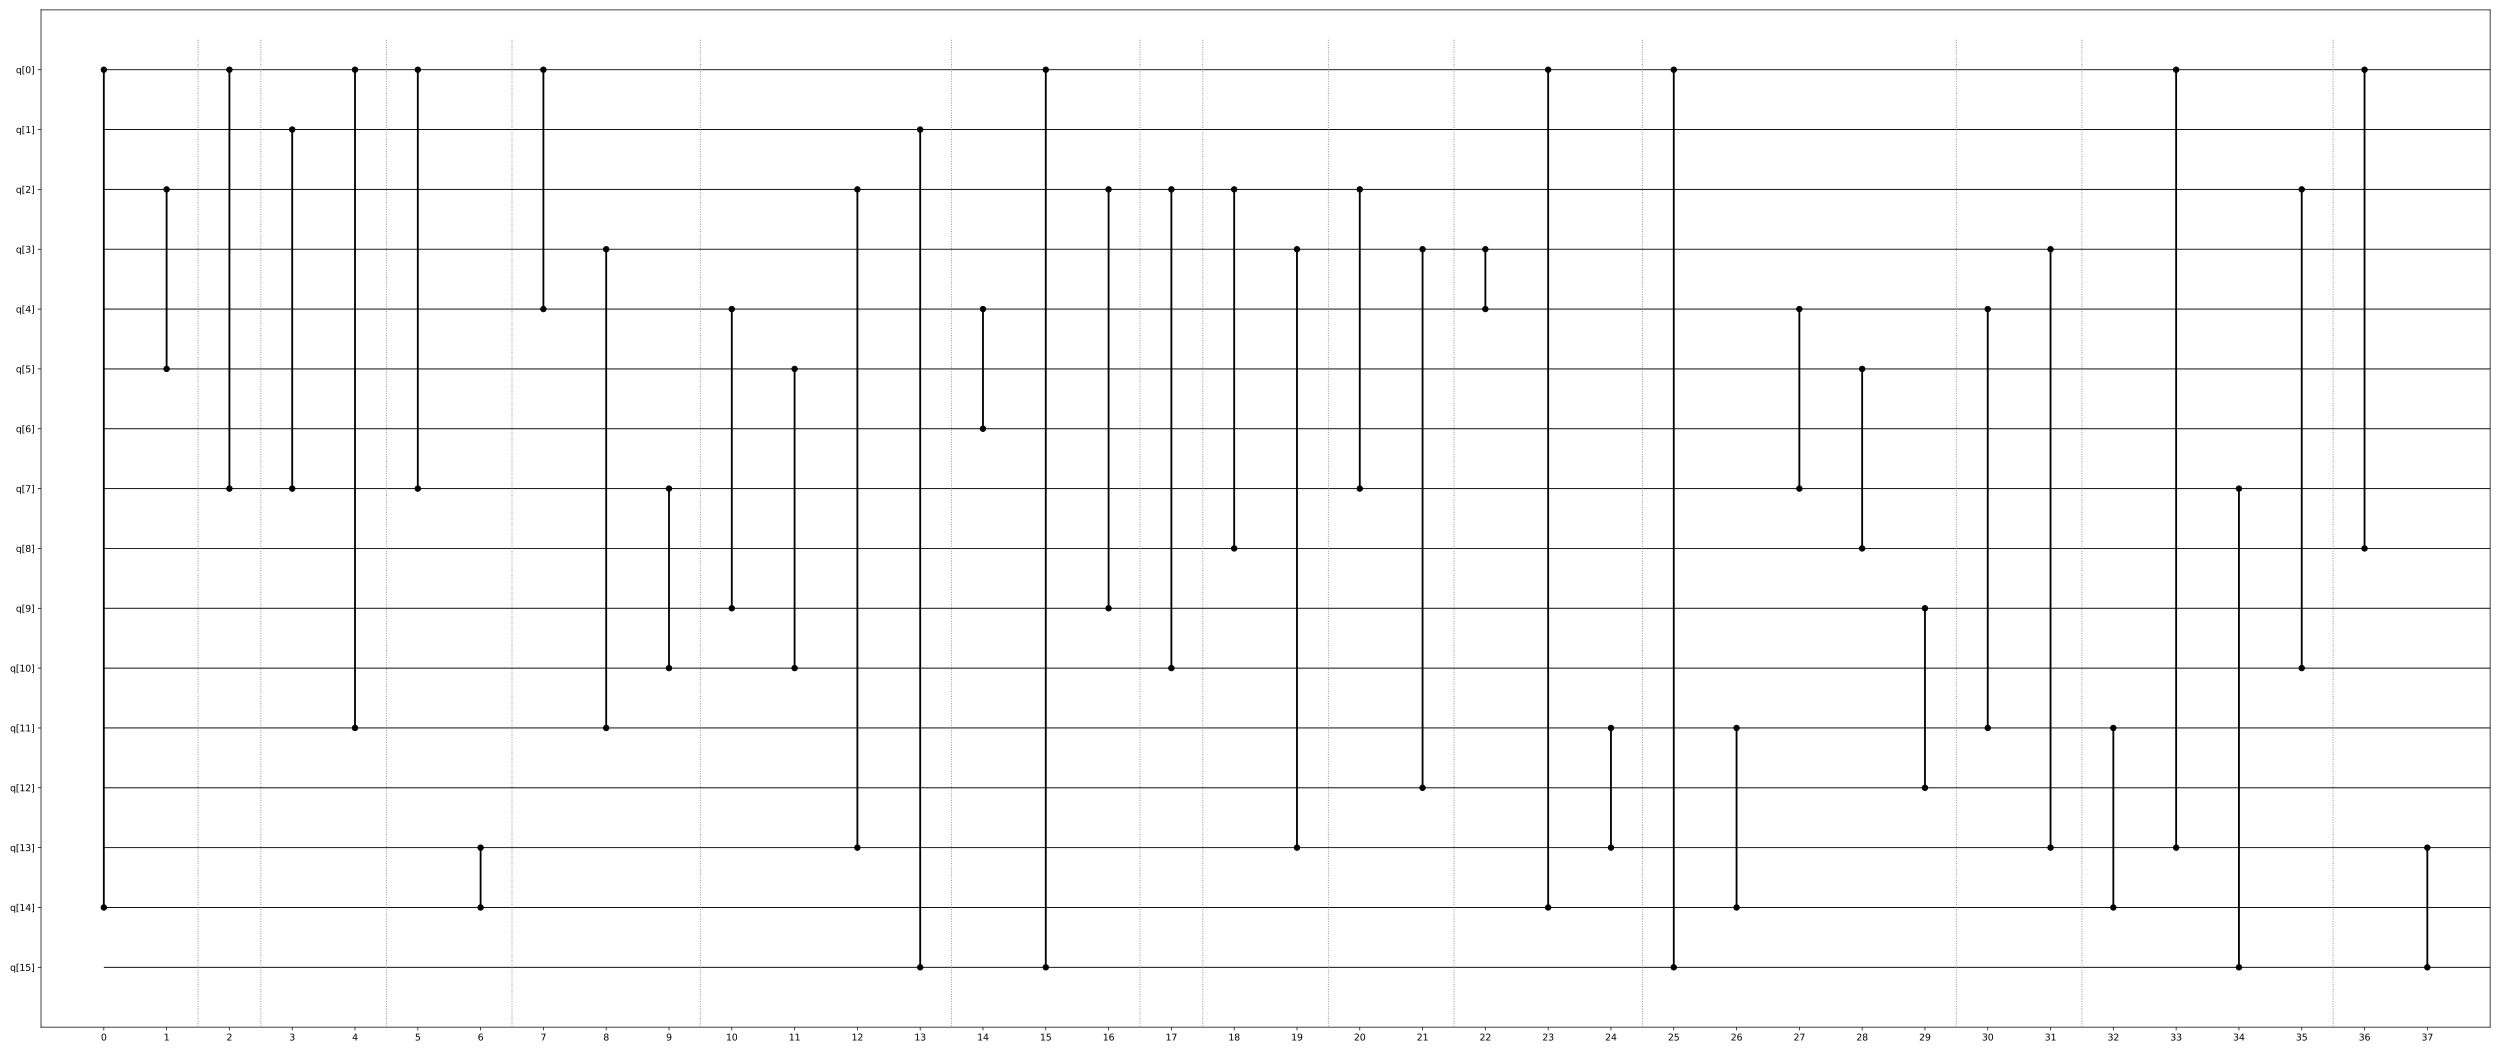 <?xml version="1.0" encoding="utf-8" standalone="no"?>
<!DOCTYPE svg PUBLIC "-//W3C//DTD SVG 1.1//EN"
  "http://www.w3.org/Graphics/SVG/1.1/DTD/svg11.dtd">
<svg xmlns:xlink="http://www.w3.org/1999/xlink" width="2736pt" height="1152pt" viewBox="0 0 2736 1152" xmlns="http://www.w3.org/2000/svg" version="1.1">
 <defs>
  <style type="text/css">*{stroke-linejoin: round; stroke-linecap: butt}</style>
 </defs>
 <g id="figure_1">
  <g id="patch_1">
   <path d="M 0 1152 
L 2736 1152 
L 2736 0 
L 0 0 
z
" style="fill: #ffffff"/>
  </g>
  <g id="axes_1">
   <g id="patch_2">
    <path d="M 44.89 1124.12 
L 2725.2 1124.12 
L 2725.2 10.8 
L 44.89 10.8 
z
" style="fill: #ffffff"/>
   </g>
   <g id="matplotlib.axis_1">
    <g id="xtick_1">
     <g id="line2d_1">
      <defs>
       <path id="m3b6c8a1d41" d="M 0 0 
L 0 3.5 
" style="stroke: #000000; stroke-width: 0.8"/>
      </defs>
      <g>
       <use xlink:href="#m3b6c8a1d41" x="113.616" y="1124.12" style="stroke: #000000; stroke-width: 0.8"/>
      </g>
     </g>
     <g id="text_1">
      <!-- 0 -->
      <g transform="translate(110.435 1138.718) scale(0.1 -0.1)">
       <defs>
        <path id="DejaVuSans-30" d="M 2034 4250 
Q 1547 4250 1301 3770 
Q 1056 3291 1056 2328 
Q 1056 1369 1301 889 
Q 1547 409 2034 409 
Q 2525 409 2770 889 
Q 3016 1369 3016 2328 
Q 3016 3291 2770 3770 
Q 2525 4250 2034 4250 
z
M 2034 4750 
Q 2819 4750 3233 4129 
Q 3647 3509 3647 2328 
Q 3647 1150 3233 529 
Q 2819 -91 2034 -91 
Q 1250 -91 836 529 
Q 422 1150 422 2328 
Q 422 3509 836 4129 
Q 1250 4750 2034 4750 
z
" transform="scale(0.016)"/>
       </defs>
       <use xlink:href="#DejaVuSans-30"/>
      </g>
     </g>
    </g>
    <g id="xtick_2">
     <g id="line2d_2">
      <g>
       <use xlink:href="#m3b6c8a1d41" x="182.342" y="1124.12" style="stroke: #000000; stroke-width: 0.8"/>
      </g>
     </g>
     <g id="text_2">
      <!-- 1 -->
      <g transform="translate(179.161 1138.718) scale(0.1 -0.1)">
       <defs>
        <path id="DejaVuSans-31" d="M 794 531 
L 1825 531 
L 1825 4091 
L 703 3866 
L 703 4441 
L 1819 4666 
L 2450 4666 
L 2450 531 
L 3481 531 
L 3481 0 
L 794 0 
L 794 531 
z
" transform="scale(0.016)"/>
       </defs>
       <use xlink:href="#DejaVuSans-31"/>
      </g>
     </g>
    </g>
    <g id="xtick_3">
     <g id="line2d_3">
      <g>
       <use xlink:href="#m3b6c8a1d41" x="251.068" y="1124.12" style="stroke: #000000; stroke-width: 0.8"/>
      </g>
     </g>
     <g id="text_3">
      <!-- 2 -->
      <g transform="translate(247.886 1138.718) scale(0.1 -0.1)">
       <defs>
        <path id="DejaVuSans-32" d="M 1228 531 
L 3431 531 
L 3431 0 
L 469 0 
L 469 531 
Q 828 903 1448 1529 
Q 2069 2156 2228 2338 
Q 2531 2678 2651 2914 
Q 2772 3150 2772 3378 
Q 2772 3750 2511 3984 
Q 2250 4219 1831 4219 
Q 1534 4219 1204 4116 
Q 875 4013 500 3803 
L 500 4441 
Q 881 4594 1212 4672 
Q 1544 4750 1819 4750 
Q 2544 4750 2975 4387 
Q 3406 4025 3406 3419 
Q 3406 3131 3298 2873 
Q 3191 2616 2906 2266 
Q 2828 2175 2409 1742 
Q 1991 1309 1228 531 
z
" transform="scale(0.016)"/>
       </defs>
       <use xlink:href="#DejaVuSans-32"/>
      </g>
     </g>
    </g>
    <g id="xtick_4">
     <g id="line2d_4">
      <g>
       <use xlink:href="#m3b6c8a1d41" x="319.794" y="1124.12" style="stroke: #000000; stroke-width: 0.8"/>
      </g>
     </g>
     <g id="text_4">
      <!-- 3 -->
      <g transform="translate(316.612 1138.718) scale(0.1 -0.1)">
       <defs>
        <path id="DejaVuSans-33" d="M 2597 2516 
Q 3050 2419 3304 2112 
Q 3559 1806 3559 1356 
Q 3559 666 3084 287 
Q 2609 -91 1734 -91 
Q 1441 -91 1130 -33 
Q 819 25 488 141 
L 488 750 
Q 750 597 1062 519 
Q 1375 441 1716 441 
Q 2309 441 2620 675 
Q 2931 909 2931 1356 
Q 2931 1769 2642 2001 
Q 2353 2234 1838 2234 
L 1294 2234 
L 1294 2753 
L 1863 2753 
Q 2328 2753 2575 2939 
Q 2822 3125 2822 3475 
Q 2822 3834 2567 4026 
Q 2313 4219 1838 4219 
Q 1578 4219 1281 4162 
Q 984 4106 628 3988 
L 628 4550 
Q 988 4650 1302 4700 
Q 1616 4750 1894 4750 
Q 2613 4750 3031 4423 
Q 3450 4097 3450 3541 
Q 3450 3153 3228 2886 
Q 3006 2619 2597 2516 
z
" transform="scale(0.016)"/>
       </defs>
       <use xlink:href="#DejaVuSans-33"/>
      </g>
     </g>
    </g>
    <g id="xtick_5">
     <g id="line2d_5">
      <g>
       <use xlink:href="#m3b6c8a1d41" x="388.519" y="1124.12" style="stroke: #000000; stroke-width: 0.8"/>
      </g>
     </g>
     <g id="text_5">
      <!-- 4 -->
      <g transform="translate(385.338 1138.718) scale(0.1 -0.1)">
       <defs>
        <path id="DejaVuSans-34" d="M 2419 4116 
L 825 1625 
L 2419 1625 
L 2419 4116 
z
M 2253 4666 
L 3047 4666 
L 3047 1625 
L 3713 1625 
L 3713 1100 
L 3047 1100 
L 3047 0 
L 2419 0 
L 2419 1100 
L 313 1100 
L 313 1709 
L 2253 4666 
z
" transform="scale(0.016)"/>
       </defs>
       <use xlink:href="#DejaVuSans-34"/>
      </g>
     </g>
    </g>
    <g id="xtick_6">
     <g id="line2d_6">
      <g>
       <use xlink:href="#m3b6c8a1d41" x="457.245" y="1124.12" style="stroke: #000000; stroke-width: 0.8"/>
      </g>
     </g>
     <g id="text_6">
      <!-- 5 -->
      <g transform="translate(454.064 1138.718) scale(0.1 -0.1)">
       <defs>
        <path id="DejaVuSans-35" d="M 691 4666 
L 3169 4666 
L 3169 4134 
L 1269 4134 
L 1269 2991 
Q 1406 3038 1543 3061 
Q 1681 3084 1819 3084 
Q 2600 3084 3056 2656 
Q 3513 2228 3513 1497 
Q 3513 744 3044 326 
Q 2575 -91 1722 -91 
Q 1428 -91 1123 -41 
Q 819 9 494 109 
L 494 744 
Q 775 591 1075 516 
Q 1375 441 1709 441 
Q 2250 441 2565 725 
Q 2881 1009 2881 1497 
Q 2881 1984 2565 2268 
Q 2250 2553 1709 2553 
Q 1456 2553 1204 2497 
Q 953 2441 691 2322 
L 691 4666 
z
" transform="scale(0.016)"/>
       </defs>
       <use xlink:href="#DejaVuSans-35"/>
      </g>
     </g>
    </g>
    <g id="xtick_7">
     <g id="line2d_7">
      <g>
       <use xlink:href="#m3b6c8a1d41" x="525.971" y="1124.12" style="stroke: #000000; stroke-width: 0.8"/>
      </g>
     </g>
     <g id="text_7">
      <!-- 6 -->
      <g transform="translate(522.79 1138.718) scale(0.1 -0.1)">
       <defs>
        <path id="DejaVuSans-36" d="M 2113 2584 
Q 1688 2584 1439 2293 
Q 1191 2003 1191 1497 
Q 1191 994 1439 701 
Q 1688 409 2113 409 
Q 2538 409 2786 701 
Q 3034 994 3034 1497 
Q 3034 2003 2786 2293 
Q 2538 2584 2113 2584 
z
M 3366 4563 
L 3366 3988 
Q 3128 4100 2886 4159 
Q 2644 4219 2406 4219 
Q 1781 4219 1451 3797 
Q 1122 3375 1075 2522 
Q 1259 2794 1537 2939 
Q 1816 3084 2150 3084 
Q 2853 3084 3261 2657 
Q 3669 2231 3669 1497 
Q 3669 778 3244 343 
Q 2819 -91 2113 -91 
Q 1303 -91 875 529 
Q 447 1150 447 2328 
Q 447 3434 972 4092 
Q 1497 4750 2381 4750 
Q 2619 4750 2861 4703 
Q 3103 4656 3366 4563 
z
" transform="scale(0.016)"/>
       </defs>
       <use xlink:href="#DejaVuSans-36"/>
      </g>
     </g>
    </g>
    <g id="xtick_8">
     <g id="line2d_8">
      <g>
       <use xlink:href="#m3b6c8a1d41" x="594.697" y="1124.12" style="stroke: #000000; stroke-width: 0.8"/>
      </g>
     </g>
     <g id="text_8">
      <!-- 7 -->
      <g transform="translate(591.516 1138.718) scale(0.1 -0.1)">
       <defs>
        <path id="DejaVuSans-37" d="M 525 4666 
L 3525 4666 
L 3525 4397 
L 1831 0 
L 1172 0 
L 2766 4134 
L 525 4134 
L 525 4666 
z
" transform="scale(0.016)"/>
       </defs>
       <use xlink:href="#DejaVuSans-37"/>
      </g>
     </g>
    </g>
    <g id="xtick_9">
     <g id="line2d_9">
      <g>
       <use xlink:href="#m3b6c8a1d41" x="663.423" y="1124.12" style="stroke: #000000; stroke-width: 0.8"/>
      </g>
     </g>
     <g id="text_9">
      <!-- 8 -->
      <g transform="translate(660.242 1138.718) scale(0.1 -0.1)">
       <defs>
        <path id="DejaVuSans-38" d="M 2034 2216 
Q 1584 2216 1326 1975 
Q 1069 1734 1069 1313 
Q 1069 891 1326 650 
Q 1584 409 2034 409 
Q 2484 409 2743 651 
Q 3003 894 3003 1313 
Q 3003 1734 2745 1975 
Q 2488 2216 2034 2216 
z
M 1403 2484 
Q 997 2584 770 2862 
Q 544 3141 544 3541 
Q 544 4100 942 4425 
Q 1341 4750 2034 4750 
Q 2731 4750 3128 4425 
Q 3525 4100 3525 3541 
Q 3525 3141 3298 2862 
Q 3072 2584 2669 2484 
Q 3125 2378 3379 2068 
Q 3634 1759 3634 1313 
Q 3634 634 3220 271 
Q 2806 -91 2034 -91 
Q 1263 -91 848 271 
Q 434 634 434 1313 
Q 434 1759 690 2068 
Q 947 2378 1403 2484 
z
M 1172 3481 
Q 1172 3119 1398 2916 
Q 1625 2713 2034 2713 
Q 2441 2713 2670 2916 
Q 2900 3119 2900 3481 
Q 2900 3844 2670 4047 
Q 2441 4250 2034 4250 
Q 1625 4250 1398 4047 
Q 1172 3844 1172 3481 
z
" transform="scale(0.016)"/>
       </defs>
       <use xlink:href="#DejaVuSans-38"/>
      </g>
     </g>
    </g>
    <g id="xtick_10">
     <g id="line2d_10">
      <g>
       <use xlink:href="#m3b6c8a1d41" x="732.149" y="1124.12" style="stroke: #000000; stroke-width: 0.8"/>
      </g>
     </g>
     <g id="text_10">
      <!-- 9 -->
      <g transform="translate(728.968 1138.718) scale(0.1 -0.1)">
       <defs>
        <path id="DejaVuSans-39" d="M 703 97 
L 703 672 
Q 941 559 1184 500 
Q 1428 441 1663 441 
Q 2288 441 2617 861 
Q 2947 1281 2994 2138 
Q 2813 1869 2534 1725 
Q 2256 1581 1919 1581 
Q 1219 1581 811 2004 
Q 403 2428 403 3163 
Q 403 3881 828 4315 
Q 1253 4750 1959 4750 
Q 2769 4750 3195 4129 
Q 3622 3509 3622 2328 
Q 3622 1225 3098 567 
Q 2575 -91 1691 -91 
Q 1453 -91 1209 -44 
Q 966 3 703 97 
z
M 1959 2075 
Q 2384 2075 2632 2365 
Q 2881 2656 2881 3163 
Q 2881 3666 2632 3958 
Q 2384 4250 1959 4250 
Q 1534 4250 1286 3958 
Q 1038 3666 1038 3163 
Q 1038 2656 1286 2365 
Q 1534 2075 1959 2075 
z
" transform="scale(0.016)"/>
       </defs>
       <use xlink:href="#DejaVuSans-39"/>
      </g>
     </g>
    </g>
    <g id="xtick_11">
     <g id="line2d_11">
      <g>
       <use xlink:href="#m3b6c8a1d41" x="800.875" y="1124.12" style="stroke: #000000; stroke-width: 0.8"/>
      </g>
     </g>
     <g id="text_11">
      <!-- 10 -->
      <g transform="translate(794.512 1138.718) scale(0.1 -0.1)">
       <use xlink:href="#DejaVuSans-31"/>
       <use xlink:href="#DejaVuSans-30" transform="translate(63.623 0)"/>
      </g>
     </g>
    </g>
    <g id="xtick_12">
     <g id="line2d_12">
      <g>
       <use xlink:href="#m3b6c8a1d41" x="869.601" y="1124.12" style="stroke: #000000; stroke-width: 0.8"/>
      </g>
     </g>
     <g id="text_12">
      <!-- 11 -->
      <g transform="translate(863.238 1138.718) scale(0.1 -0.1)">
       <use xlink:href="#DejaVuSans-31"/>
       <use xlink:href="#DejaVuSans-31" transform="translate(63.623 0)"/>
      </g>
     </g>
    </g>
    <g id="xtick_13">
     <g id="line2d_13">
      <g>
       <use xlink:href="#m3b6c8a1d41" x="938.327" y="1124.12" style="stroke: #000000; stroke-width: 0.8"/>
      </g>
     </g>
     <g id="text_13">
      <!-- 12 -->
      <g transform="translate(931.964 1138.718) scale(0.1 -0.1)">
       <use xlink:href="#DejaVuSans-31"/>
       <use xlink:href="#DejaVuSans-32" transform="translate(63.623 0)"/>
      </g>
     </g>
    </g>
    <g id="xtick_14">
     <g id="line2d_14">
      <g>
       <use xlink:href="#m3b6c8a1d41" x="1007.053" y="1124.12" style="stroke: #000000; stroke-width: 0.8"/>
      </g>
     </g>
     <g id="text_14">
      <!-- 13 -->
      <g transform="translate(1000.69 1138.718) scale(0.1 -0.1)">
       <use xlink:href="#DejaVuSans-31"/>
       <use xlink:href="#DejaVuSans-33" transform="translate(63.623 0)"/>
      </g>
     </g>
    </g>
    <g id="xtick_15">
     <g id="line2d_15">
      <g>
       <use xlink:href="#m3b6c8a1d41" x="1075.778" y="1124.12" style="stroke: #000000; stroke-width: 0.8"/>
      </g>
     </g>
     <g id="text_15">
      <!-- 14 -->
      <g transform="translate(1069.416 1138.718) scale(0.1 -0.1)">
       <use xlink:href="#DejaVuSans-31"/>
       <use xlink:href="#DejaVuSans-34" transform="translate(63.623 0)"/>
      </g>
     </g>
    </g>
    <g id="xtick_16">
     <g id="line2d_16">
      <g>
       <use xlink:href="#m3b6c8a1d41" x="1144.504" y="1124.12" style="stroke: #000000; stroke-width: 0.8"/>
      </g>
     </g>
     <g id="text_16">
      <!-- 15 -->
      <g transform="translate(1138.142 1138.718) scale(0.1 -0.1)">
       <use xlink:href="#DejaVuSans-31"/>
       <use xlink:href="#DejaVuSans-35" transform="translate(63.623 0)"/>
      </g>
     </g>
    </g>
    <g id="xtick_17">
     <g id="line2d_17">
      <g>
       <use xlink:href="#m3b6c8a1d41" x="1213.23" y="1124.12" style="stroke: #000000; stroke-width: 0.8"/>
      </g>
     </g>
     <g id="text_17">
      <!-- 16 -->
      <g transform="translate(1206.868 1138.718) scale(0.1 -0.1)">
       <use xlink:href="#DejaVuSans-31"/>
       <use xlink:href="#DejaVuSans-36" transform="translate(63.623 0)"/>
      </g>
     </g>
    </g>
    <g id="xtick_18">
     <g id="line2d_18">
      <g>
       <use xlink:href="#m3b6c8a1d41" x="1281.956" y="1124.12" style="stroke: #000000; stroke-width: 0.8"/>
      </g>
     </g>
     <g id="text_18">
      <!-- 17 -->
      <g transform="translate(1275.594 1138.718) scale(0.1 -0.1)">
       <use xlink:href="#DejaVuSans-31"/>
       <use xlink:href="#DejaVuSans-37" transform="translate(63.623 0)"/>
      </g>
     </g>
    </g>
    <g id="xtick_19">
     <g id="line2d_19">
      <g>
       <use xlink:href="#m3b6c8a1d41" x="1350.682" y="1124.12" style="stroke: #000000; stroke-width: 0.8"/>
      </g>
     </g>
     <g id="text_19">
      <!-- 18 -->
      <g transform="translate(1344.32 1138.718) scale(0.1 -0.1)">
       <use xlink:href="#DejaVuSans-31"/>
       <use xlink:href="#DejaVuSans-38" transform="translate(63.623 0)"/>
      </g>
     </g>
    </g>
    <g id="xtick_20">
     <g id="line2d_20">
      <g>
       <use xlink:href="#m3b6c8a1d41" x="1419.408" y="1124.12" style="stroke: #000000; stroke-width: 0.8"/>
      </g>
     </g>
     <g id="text_20">
      <!-- 19 -->
      <g transform="translate(1413.045 1138.718) scale(0.1 -0.1)">
       <use xlink:href="#DejaVuSans-31"/>
       <use xlink:href="#DejaVuSans-39" transform="translate(63.623 0)"/>
      </g>
     </g>
    </g>
    <g id="xtick_21">
     <g id="line2d_21">
      <g>
       <use xlink:href="#m3b6c8a1d41" x="1488.134" y="1124.12" style="stroke: #000000; stroke-width: 0.8"/>
      </g>
     </g>
     <g id="text_21">
      <!-- 20 -->
      <g transform="translate(1481.771 1138.718) scale(0.1 -0.1)">
       <use xlink:href="#DejaVuSans-32"/>
       <use xlink:href="#DejaVuSans-30" transform="translate(63.623 0)"/>
      </g>
     </g>
    </g>
    <g id="xtick_22">
     <g id="line2d_22">
      <g>
       <use xlink:href="#m3b6c8a1d41" x="1556.86" y="1124.12" style="stroke: #000000; stroke-width: 0.8"/>
      </g>
     </g>
     <g id="text_22">
      <!-- 21 -->
      <g transform="translate(1550.497 1138.718) scale(0.1 -0.1)">
       <use xlink:href="#DejaVuSans-32"/>
       <use xlink:href="#DejaVuSans-31" transform="translate(63.623 0)"/>
      </g>
     </g>
    </g>
    <g id="xtick_23">
     <g id="line2d_23">
      <g>
       <use xlink:href="#m3b6c8a1d41" x="1625.586" y="1124.12" style="stroke: #000000; stroke-width: 0.8"/>
      </g>
     </g>
     <g id="text_23">
      <!-- 22 -->
      <g transform="translate(1619.223 1138.718) scale(0.1 -0.1)">
       <use xlink:href="#DejaVuSans-32"/>
       <use xlink:href="#DejaVuSans-32" transform="translate(63.623 0)"/>
      </g>
     </g>
    </g>
    <g id="xtick_24">
     <g id="line2d_24">
      <g>
       <use xlink:href="#m3b6c8a1d41" x="1694.312" y="1124.12" style="stroke: #000000; stroke-width: 0.8"/>
      </g>
     </g>
     <g id="text_24">
      <!-- 23 -->
      <g transform="translate(1687.949 1138.718) scale(0.1 -0.1)">
       <use xlink:href="#DejaVuSans-32"/>
       <use xlink:href="#DejaVuSans-33" transform="translate(63.623 0)"/>
      </g>
     </g>
    </g>
    <g id="xtick_25">
     <g id="line2d_25">
      <g>
       <use xlink:href="#m3b6c8a1d41" x="1763.037" y="1124.12" style="stroke: #000000; stroke-width: 0.8"/>
      </g>
     </g>
     <g id="text_25">
      <!-- 24 -->
      <g transform="translate(1756.675 1138.718) scale(0.1 -0.1)">
       <use xlink:href="#DejaVuSans-32"/>
       <use xlink:href="#DejaVuSans-34" transform="translate(63.623 0)"/>
      </g>
     </g>
    </g>
    <g id="xtick_26">
     <g id="line2d_26">
      <g>
       <use xlink:href="#m3b6c8a1d41" x="1831.763" y="1124.12" style="stroke: #000000; stroke-width: 0.8"/>
      </g>
     </g>
     <g id="text_26">
      <!-- 25 -->
      <g transform="translate(1825.401 1138.718) scale(0.1 -0.1)">
       <use xlink:href="#DejaVuSans-32"/>
       <use xlink:href="#DejaVuSans-35" transform="translate(63.623 0)"/>
      </g>
     </g>
    </g>
    <g id="xtick_27">
     <g id="line2d_27">
      <g>
       <use xlink:href="#m3b6c8a1d41" x="1900.489" y="1124.12" style="stroke: #000000; stroke-width: 0.8"/>
      </g>
     </g>
     <g id="text_27">
      <!-- 26 -->
      <g transform="translate(1894.127 1138.718) scale(0.1 -0.1)">
       <use xlink:href="#DejaVuSans-32"/>
       <use xlink:href="#DejaVuSans-36" transform="translate(63.623 0)"/>
      </g>
     </g>
    </g>
    <g id="xtick_28">
     <g id="line2d_28">
      <g>
       <use xlink:href="#m3b6c8a1d41" x="1969.215" y="1124.12" style="stroke: #000000; stroke-width: 0.8"/>
      </g>
     </g>
     <g id="text_28">
      <!-- 27 -->
      <g transform="translate(1962.853 1138.718) scale(0.1 -0.1)">
       <use xlink:href="#DejaVuSans-32"/>
       <use xlink:href="#DejaVuSans-37" transform="translate(63.623 0)"/>
      </g>
     </g>
    </g>
    <g id="xtick_29">
     <g id="line2d_29">
      <g>
       <use xlink:href="#m3b6c8a1d41" x="2037.941" y="1124.12" style="stroke: #000000; stroke-width: 0.8"/>
      </g>
     </g>
     <g id="text_29">
      <!-- 28 -->
      <g transform="translate(2031.579 1138.718) scale(0.1 -0.1)">
       <use xlink:href="#DejaVuSans-32"/>
       <use xlink:href="#DejaVuSans-38" transform="translate(63.623 0)"/>
      </g>
     </g>
    </g>
    <g id="xtick_30">
     <g id="line2d_30">
      <g>
       <use xlink:href="#m3b6c8a1d41" x="2106.667" y="1124.12" style="stroke: #000000; stroke-width: 0.8"/>
      </g>
     </g>
     <g id="text_30">
      <!-- 29 -->
      <g transform="translate(2100.304 1138.718) scale(0.1 -0.1)">
       <use xlink:href="#DejaVuSans-32"/>
       <use xlink:href="#DejaVuSans-39" transform="translate(63.623 0)"/>
      </g>
     </g>
    </g>
    <g id="xtick_31">
     <g id="line2d_31">
      <g>
       <use xlink:href="#m3b6c8a1d41" x="2175.393" y="1124.12" style="stroke: #000000; stroke-width: 0.8"/>
      </g>
     </g>
     <g id="text_31">
      <!-- 30 -->
      <g transform="translate(2169.03 1138.718) scale(0.1 -0.1)">
       <use xlink:href="#DejaVuSans-33"/>
       <use xlink:href="#DejaVuSans-30" transform="translate(63.623 0)"/>
      </g>
     </g>
    </g>
    <g id="xtick_32">
     <g id="line2d_32">
      <g>
       <use xlink:href="#m3b6c8a1d41" x="2244.119" y="1124.12" style="stroke: #000000; stroke-width: 0.8"/>
      </g>
     </g>
     <g id="text_32">
      <!-- 31 -->
      <g transform="translate(2237.756 1138.718) scale(0.1 -0.1)">
       <use xlink:href="#DejaVuSans-33"/>
       <use xlink:href="#DejaVuSans-31" transform="translate(63.623 0)"/>
      </g>
     </g>
    </g>
    <g id="xtick_33">
     <g id="line2d_33">
      <g>
       <use xlink:href="#m3b6c8a1d41" x="2312.845" y="1124.12" style="stroke: #000000; stroke-width: 0.8"/>
      </g>
     </g>
     <g id="text_33">
      <!-- 32 -->
      <g transform="translate(2306.482 1138.718) scale(0.1 -0.1)">
       <use xlink:href="#DejaVuSans-33"/>
       <use xlink:href="#DejaVuSans-32" transform="translate(63.623 0)"/>
      </g>
     </g>
    </g>
    <g id="xtick_34">
     <g id="line2d_34">
      <g>
       <use xlink:href="#m3b6c8a1d41" x="2381.571" y="1124.12" style="stroke: #000000; stroke-width: 0.8"/>
      </g>
     </g>
     <g id="text_34">
      <!-- 33 -->
      <g transform="translate(2375.208 1138.718) scale(0.1 -0.1)">
       <use xlink:href="#DejaVuSans-33"/>
       <use xlink:href="#DejaVuSans-33" transform="translate(63.623 0)"/>
      </g>
     </g>
    </g>
    <g id="xtick_35">
     <g id="line2d_35">
      <g>
       <use xlink:href="#m3b6c8a1d41" x="2450.296" y="1124.12" style="stroke: #000000; stroke-width: 0.8"/>
      </g>
     </g>
     <g id="text_35">
      <!-- 34 -->
      <g transform="translate(2443.934 1138.718) scale(0.1 -0.1)">
       <use xlink:href="#DejaVuSans-33"/>
       <use xlink:href="#DejaVuSans-34" transform="translate(63.623 0)"/>
      </g>
     </g>
    </g>
    <g id="xtick_36">
     <g id="line2d_36">
      <g>
       <use xlink:href="#m3b6c8a1d41" x="2519.022" y="1124.12" style="stroke: #000000; stroke-width: 0.8"/>
      </g>
     </g>
     <g id="text_36">
      <!-- 35 -->
      <g transform="translate(2512.66 1138.718) scale(0.1 -0.1)">
       <use xlink:href="#DejaVuSans-33"/>
       <use xlink:href="#DejaVuSans-35" transform="translate(63.623 0)"/>
      </g>
     </g>
    </g>
    <g id="xtick_37">
     <g id="line2d_37">
      <g>
       <use xlink:href="#m3b6c8a1d41" x="2587.748" y="1124.12" style="stroke: #000000; stroke-width: 0.8"/>
      </g>
     </g>
     <g id="text_37">
      <!-- 36 -->
      <g transform="translate(2581.386 1138.718) scale(0.1 -0.1)">
       <use xlink:href="#DejaVuSans-33"/>
       <use xlink:href="#DejaVuSans-36" transform="translate(63.623 0)"/>
      </g>
     </g>
    </g>
    <g id="xtick_38">
     <g id="line2d_38">
      <g>
       <use xlink:href="#m3b6c8a1d41" x="2656.474" y="1124.12" style="stroke: #000000; stroke-width: 0.8"/>
      </g>
     </g>
     <g id="text_38">
      <!-- 37 -->
      <g transform="translate(2650.112 1138.718) scale(0.1 -0.1)">
       <use xlink:href="#DejaVuSans-33"/>
       <use xlink:href="#DejaVuSans-37" transform="translate(63.623 0)"/>
      </g>
     </g>
    </g>
   </g>
   <g id="matplotlib.axis_2">
    <g id="ytick_1">
     <g id="line2d_39">
      <defs>
       <path id="m65a5a22ceb" d="M 0 0 
L -3.5 0 
" style="stroke: #000000; stroke-width: 0.8"/>
      </defs>
      <g>
       <use xlink:href="#m65a5a22ceb" x="44.89" y="76.289" style="stroke: #000000; stroke-width: 0.8"/>
      </g>
     </g>
     <g id="text_39">
      <!-- q[0] -->
      <g transform="translate(17.376 80.089) scale(0.1 -0.1)">
       <defs>
        <path id="DejaVuSans-71" d="M 947 1747 
Q 947 1113 1208 752 
Q 1469 391 1925 391 
Q 2381 391 2643 752 
Q 2906 1113 2906 1747 
Q 2906 2381 2643 2742 
Q 2381 3103 1925 3103 
Q 1469 3103 1208 2742 
Q 947 2381 947 1747 
z
M 2906 525 
Q 2725 213 2448 61 
Q 2172 -91 1784 -91 
Q 1150 -91 751 415 
Q 353 922 353 1747 
Q 353 2572 751 3078 
Q 1150 3584 1784 3584 
Q 2172 3584 2448 3432 
Q 2725 3281 2906 2969 
L 2906 3500 
L 3481 3500 
L 3481 -1331 
L 2906 -1331 
L 2906 525 
z
" transform="scale(0.016)"/>
        <path id="DejaVuSans-5b" d="M 550 4863 
L 1875 4863 
L 1875 4416 
L 1125 4416 
L 1125 -397 
L 1875 -397 
L 1875 -844 
L 550 -844 
L 550 4863 
z
" transform="scale(0.016)"/>
        <path id="DejaVuSans-5d" d="M 1947 4863 
L 1947 -844 
L 622 -844 
L 622 -397 
L 1369 -397 
L 1369 4416 
L 622 4416 
L 622 4863 
L 1947 4863 
z
" transform="scale(0.016)"/>
       </defs>
       <use xlink:href="#DejaVuSans-71"/>
       <use xlink:href="#DejaVuSans-5b" transform="translate(63.477 0)"/>
       <use xlink:href="#DejaVuSans-30" transform="translate(102.49 0)"/>
       <use xlink:href="#DejaVuSans-5d" transform="translate(166.113 0)"/>
      </g>
     </g>
    </g>
    <g id="ytick_2">
     <g id="line2d_40">
      <g>
       <use xlink:href="#m65a5a22ceb" x="44.89" y="141.779" style="stroke: #000000; stroke-width: 0.8"/>
      </g>
     </g>
     <g id="text_40">
      <!-- q[1] -->
      <g transform="translate(17.376 145.578) scale(0.1 -0.1)">
       <use xlink:href="#DejaVuSans-71"/>
       <use xlink:href="#DejaVuSans-5b" transform="translate(63.477 0)"/>
       <use xlink:href="#DejaVuSans-31" transform="translate(102.49 0)"/>
       <use xlink:href="#DejaVuSans-5d" transform="translate(166.113 0)"/>
      </g>
     </g>
    </g>
    <g id="ytick_3">
     <g id="line2d_41">
      <g>
       <use xlink:href="#m65a5a22ceb" x="44.89" y="207.268" style="stroke: #000000; stroke-width: 0.8"/>
      </g>
     </g>
     <g id="text_41">
      <!-- q[2] -->
      <g transform="translate(17.376 211.067) scale(0.1 -0.1)">
       <use xlink:href="#DejaVuSans-71"/>
       <use xlink:href="#DejaVuSans-5b" transform="translate(63.477 0)"/>
       <use xlink:href="#DejaVuSans-32" transform="translate(102.49 0)"/>
       <use xlink:href="#DejaVuSans-5d" transform="translate(166.113 0)"/>
      </g>
     </g>
    </g>
    <g id="ytick_4">
     <g id="line2d_42">
      <g>
       <use xlink:href="#m65a5a22ceb" x="44.89" y="272.758" style="stroke: #000000; stroke-width: 0.8"/>
      </g>
     </g>
     <g id="text_42">
      <!-- q[3] -->
      <g transform="translate(17.376 276.557) scale(0.1 -0.1)">
       <use xlink:href="#DejaVuSans-71"/>
       <use xlink:href="#DejaVuSans-5b" transform="translate(63.477 0)"/>
       <use xlink:href="#DejaVuSans-33" transform="translate(102.49 0)"/>
       <use xlink:href="#DejaVuSans-5d" transform="translate(166.113 0)"/>
      </g>
     </g>
    </g>
    <g id="ytick_5">
     <g id="line2d_43">
      <g>
       <use xlink:href="#m65a5a22ceb" x="44.89" y="338.247" style="stroke: #000000; stroke-width: 0.8"/>
      </g>
     </g>
     <g id="text_43">
      <!-- q[4] -->
      <g transform="translate(17.376 342.046) scale(0.1 -0.1)">
       <use xlink:href="#DejaVuSans-71"/>
       <use xlink:href="#DejaVuSans-5b" transform="translate(63.477 0)"/>
       <use xlink:href="#DejaVuSans-34" transform="translate(102.49 0)"/>
       <use xlink:href="#DejaVuSans-5d" transform="translate(166.113 0)"/>
      </g>
     </g>
    </g>
    <g id="ytick_6">
     <g id="line2d_44">
      <g>
       <use xlink:href="#m65a5a22ceb" x="44.89" y="403.736" style="stroke: #000000; stroke-width: 0.8"/>
      </g>
     </g>
     <g id="text_44">
      <!-- q[5] -->
      <g transform="translate(17.376 407.536) scale(0.1 -0.1)">
       <use xlink:href="#DejaVuSans-71"/>
       <use xlink:href="#DejaVuSans-5b" transform="translate(63.477 0)"/>
       <use xlink:href="#DejaVuSans-35" transform="translate(102.49 0)"/>
       <use xlink:href="#DejaVuSans-5d" transform="translate(166.113 0)"/>
      </g>
     </g>
    </g>
    <g id="ytick_7">
     <g id="line2d_45">
      <g>
       <use xlink:href="#m65a5a22ceb" x="44.89" y="469.226" style="stroke: #000000; stroke-width: 0.8"/>
      </g>
     </g>
     <g id="text_45">
      <!-- q[6] -->
      <g transform="translate(17.376 473.025) scale(0.1 -0.1)">
       <use xlink:href="#DejaVuSans-71"/>
       <use xlink:href="#DejaVuSans-5b" transform="translate(63.477 0)"/>
       <use xlink:href="#DejaVuSans-36" transform="translate(102.49 0)"/>
       <use xlink:href="#DejaVuSans-5d" transform="translate(166.113 0)"/>
      </g>
     </g>
    </g>
    <g id="ytick_8">
     <g id="line2d_46">
      <g>
       <use xlink:href="#m65a5a22ceb" x="44.89" y="534.715" style="stroke: #000000; stroke-width: 0.8"/>
      </g>
     </g>
     <g id="text_46">
      <!-- q[7] -->
      <g transform="translate(17.376 538.515) scale(0.1 -0.1)">
       <use xlink:href="#DejaVuSans-71"/>
       <use xlink:href="#DejaVuSans-5b" transform="translate(63.477 0)"/>
       <use xlink:href="#DejaVuSans-37" transform="translate(102.49 0)"/>
       <use xlink:href="#DejaVuSans-5d" transform="translate(166.113 0)"/>
      </g>
     </g>
    </g>
    <g id="ytick_9">
     <g id="line2d_47">
      <g>
       <use xlink:href="#m65a5a22ceb" x="44.89" y="600.205" style="stroke: #000000; stroke-width: 0.8"/>
      </g>
     </g>
     <g id="text_47">
      <!-- q[8] -->
      <g transform="translate(17.376 604.004) scale(0.1 -0.1)">
       <use xlink:href="#DejaVuSans-71"/>
       <use xlink:href="#DejaVuSans-5b" transform="translate(63.477 0)"/>
       <use xlink:href="#DejaVuSans-38" transform="translate(102.49 0)"/>
       <use xlink:href="#DejaVuSans-5d" transform="translate(166.113 0)"/>
      </g>
     </g>
    </g>
    <g id="ytick_10">
     <g id="line2d_48">
      <g>
       <use xlink:href="#m65a5a22ceb" x="44.89" y="665.694" style="stroke: #000000; stroke-width: 0.8"/>
      </g>
     </g>
     <g id="text_48">
      <!-- q[9] -->
      <g transform="translate(17.376 669.493) scale(0.1 -0.1)">
       <use xlink:href="#DejaVuSans-71"/>
       <use xlink:href="#DejaVuSans-5b" transform="translate(63.477 0)"/>
       <use xlink:href="#DejaVuSans-39" transform="translate(102.49 0)"/>
       <use xlink:href="#DejaVuSans-5d" transform="translate(166.113 0)"/>
      </g>
     </g>
    </g>
    <g id="ytick_11">
     <g id="line2d_49">
      <g>
       <use xlink:href="#m65a5a22ceb" x="44.89" y="731.184" style="stroke: #000000; stroke-width: 0.8"/>
      </g>
     </g>
     <g id="text_49">
      <!-- q[10] -->
      <g transform="translate(11.013 734.983) scale(0.1 -0.1)">
       <use xlink:href="#DejaVuSans-71"/>
       <use xlink:href="#DejaVuSans-5b" transform="translate(63.477 0)"/>
       <use xlink:href="#DejaVuSans-31" transform="translate(102.49 0)"/>
       <use xlink:href="#DejaVuSans-30" transform="translate(166.113 0)"/>
       <use xlink:href="#DejaVuSans-5d" transform="translate(229.736 0)"/>
      </g>
     </g>
    </g>
    <g id="ytick_12">
     <g id="line2d_50">
      <g>
       <use xlink:href="#m65a5a22ceb" x="44.89" y="796.673" style="stroke: #000000; stroke-width: 0.8"/>
      </g>
     </g>
     <g id="text_50">
      <!-- q[11] -->
      <g transform="translate(11.013 800.472) scale(0.1 -0.1)">
       <use xlink:href="#DejaVuSans-71"/>
       <use xlink:href="#DejaVuSans-5b" transform="translate(63.477 0)"/>
       <use xlink:href="#DejaVuSans-31" transform="translate(102.49 0)"/>
       <use xlink:href="#DejaVuSans-31" transform="translate(166.113 0)"/>
       <use xlink:href="#DejaVuSans-5d" transform="translate(229.736 0)"/>
      </g>
     </g>
    </g>
    <g id="ytick_13">
     <g id="line2d_51">
      <g>
       <use xlink:href="#m65a5a22ceb" x="44.89" y="862.162" style="stroke: #000000; stroke-width: 0.8"/>
      </g>
     </g>
     <g id="text_51">
      <!-- q[12] -->
      <g transform="translate(11.013 865.962) scale(0.1 -0.1)">
       <use xlink:href="#DejaVuSans-71"/>
       <use xlink:href="#DejaVuSans-5b" transform="translate(63.477 0)"/>
       <use xlink:href="#DejaVuSans-31" transform="translate(102.49 0)"/>
       <use xlink:href="#DejaVuSans-32" transform="translate(166.113 0)"/>
       <use xlink:href="#DejaVuSans-5d" transform="translate(229.736 0)"/>
      </g>
     </g>
    </g>
    <g id="ytick_14">
     <g id="line2d_52">
      <g>
       <use xlink:href="#m65a5a22ceb" x="44.89" y="927.652" style="stroke: #000000; stroke-width: 0.8"/>
      </g>
     </g>
     <g id="text_52">
      <!-- q[13] -->
      <g transform="translate(11.013 931.451) scale(0.1 -0.1)">
       <use xlink:href="#DejaVuSans-71"/>
       <use xlink:href="#DejaVuSans-5b" transform="translate(63.477 0)"/>
       <use xlink:href="#DejaVuSans-31" transform="translate(102.49 0)"/>
       <use xlink:href="#DejaVuSans-33" transform="translate(166.113 0)"/>
       <use xlink:href="#DejaVuSans-5d" transform="translate(229.736 0)"/>
      </g>
     </g>
    </g>
    <g id="ytick_15">
     <g id="line2d_53">
      <g>
       <use xlink:href="#m65a5a22ceb" x="44.89" y="993.141" style="stroke: #000000; stroke-width: 0.8"/>
      </g>
     </g>
     <g id="text_53">
      <!-- q[14] -->
      <g transform="translate(11.013 996.94) scale(0.1 -0.1)">
       <use xlink:href="#DejaVuSans-71"/>
       <use xlink:href="#DejaVuSans-5b" transform="translate(63.477 0)"/>
       <use xlink:href="#DejaVuSans-31" transform="translate(102.49 0)"/>
       <use xlink:href="#DejaVuSans-34" transform="translate(166.113 0)"/>
       <use xlink:href="#DejaVuSans-5d" transform="translate(229.736 0)"/>
      </g>
     </g>
    </g>
    <g id="ytick_16">
     <g id="line2d_54">
      <g>
       <use xlink:href="#m65a5a22ceb" x="44.89" y="1058.631" style="stroke: #000000; stroke-width: 0.8"/>
      </g>
     </g>
     <g id="text_54">
      <!-- q[15] -->
      <g transform="translate(11.013 1062.43) scale(0.1 -0.1)">
       <use xlink:href="#DejaVuSans-71"/>
       <use xlink:href="#DejaVuSans-5b" transform="translate(63.477 0)"/>
       <use xlink:href="#DejaVuSans-31" transform="translate(102.49 0)"/>
       <use xlink:href="#DejaVuSans-35" transform="translate(166.113 0)"/>
       <use xlink:href="#DejaVuSans-5d" transform="translate(229.736 0)"/>
      </g>
     </g>
    </g>
   </g>
   <g id="LineCollection_1">
    <path d="M 113.616 76.289 
L 2725.2 76.289 
" clip-path="url(#p11ef5639d4)" style="fill: none; stroke: #000000"/>
   </g>
   <g id="LineCollection_2">
    <path d="M 113.616 141.779 
L 2725.2 141.779 
" clip-path="url(#p11ef5639d4)" style="fill: none; stroke: #000000"/>
   </g>
   <g id="LineCollection_3">
    <path d="M 113.616 207.268 
L 2725.2 207.268 
" clip-path="url(#p11ef5639d4)" style="fill: none; stroke: #000000"/>
   </g>
   <g id="LineCollection_4">
    <path d="M 113.616 272.758 
L 2725.2 272.758 
" clip-path="url(#p11ef5639d4)" style="fill: none; stroke: #000000"/>
   </g>
   <g id="LineCollection_5">
    <path d="M 113.616 338.247 
L 2725.2 338.247 
" clip-path="url(#p11ef5639d4)" style="fill: none; stroke: #000000"/>
   </g>
   <g id="LineCollection_6">
    <path d="M 113.616 403.736 
L 2725.2 403.736 
" clip-path="url(#p11ef5639d4)" style="fill: none; stroke: #000000"/>
   </g>
   <g id="LineCollection_7">
    <path d="M 113.616 469.226 
L 2725.2 469.226 
" clip-path="url(#p11ef5639d4)" style="fill: none; stroke: #000000"/>
   </g>
   <g id="LineCollection_8">
    <path d="M 113.616 534.715 
L 2725.2 534.715 
" clip-path="url(#p11ef5639d4)" style="fill: none; stroke: #000000"/>
   </g>
   <g id="LineCollection_9">
    <path d="M 113.616 600.205 
L 2725.2 600.205 
" clip-path="url(#p11ef5639d4)" style="fill: none; stroke: #000000"/>
   </g>
   <g id="LineCollection_10">
    <path d="M 113.616 665.694 
L 2725.2 665.694 
" clip-path="url(#p11ef5639d4)" style="fill: none; stroke: #000000"/>
   </g>
   <g id="LineCollection_11">
    <path d="M 113.616 731.184 
L 2725.2 731.184 
" clip-path="url(#p11ef5639d4)" style="fill: none; stroke: #000000"/>
   </g>
   <g id="LineCollection_12">
    <path d="M 113.616 796.673 
L 2725.2 796.673 
" clip-path="url(#p11ef5639d4)" style="fill: none; stroke: #000000"/>
   </g>
   <g id="LineCollection_13">
    <path d="M 113.616 862.162 
L 2725.2 862.162 
" clip-path="url(#p11ef5639d4)" style="fill: none; stroke: #000000"/>
   </g>
   <g id="LineCollection_14">
    <path d="M 113.616 927.652 
L 2725.2 927.652 
" clip-path="url(#p11ef5639d4)" style="fill: none; stroke: #000000"/>
   </g>
   <g id="LineCollection_15">
    <path d="M 113.616 993.141 
L 2725.2 993.141 
" clip-path="url(#p11ef5639d4)" style="fill: none; stroke: #000000"/>
   </g>
   <g id="LineCollection_16">
    <path d="M 113.616 1058.631 
L 2725.2 1058.631 
" clip-path="url(#p11ef5639d4)" style="fill: none; stroke: #000000"/>
   </g>
   <g id="LineCollection_17">
    <path d="M 216.705 43.545 
L 216.705 1153 
" clip-path="url(#p11ef5639d4)" style="fill: none; stroke-dasharray: 1,1.65; stroke-dashoffset: 0; stroke: #808080"/>
   </g>
   <g id="LineCollection_18">
    <path d="M 285.431 43.545 
L 285.431 1153 
" clip-path="url(#p11ef5639d4)" style="fill: none; stroke-dasharray: 1,1.65; stroke-dashoffset: 0; stroke: #808080"/>
   </g>
   <g id="LineCollection_19">
    <path d="M 422.882 43.545 
L 422.882 1153 
" clip-path="url(#p11ef5639d4)" style="fill: none; stroke-dasharray: 1,1.65; stroke-dashoffset: 0; stroke: #808080"/>
   </g>
   <g id="LineCollection_20">
    <path d="M 560.334 43.545 
L 560.334 1153 
" clip-path="url(#p11ef5639d4)" style="fill: none; stroke-dasharray: 1,1.65; stroke-dashoffset: 0; stroke: #808080"/>
   </g>
   <g id="LineCollection_21">
    <path d="M 766.512 43.545 
L 766.512 1153 
" clip-path="url(#p11ef5639d4)" style="fill: none; stroke-dasharray: 1,1.65; stroke-dashoffset: 0; stroke: #808080"/>
   </g>
   <g id="LineCollection_22">
    <path d="M 1041.416 43.545 
L 1041.416 1153 
" clip-path="url(#p11ef5639d4)" style="fill: none; stroke-dasharray: 1,1.65; stroke-dashoffset: 0; stroke: #808080"/>
   </g>
   <g id="LineCollection_23">
    <path d="M 1247.593 43.545 
L 1247.593 1153 
" clip-path="url(#p11ef5639d4)" style="fill: none; stroke-dasharray: 1,1.65; stroke-dashoffset: 0; stroke: #808080"/>
   </g>
   <g id="LineCollection_24">
    <path d="M 1316.319 43.545 
L 1316.319 1153 
" clip-path="url(#p11ef5639d4)" style="fill: none; stroke-dasharray: 1,1.65; stroke-dashoffset: 0; stroke: #808080"/>
   </g>
   <g id="LineCollection_25">
    <path d="M 1453.771 43.545 
L 1453.771 1153 
" clip-path="url(#p11ef5639d4)" style="fill: none; stroke-dasharray: 1,1.65; stroke-dashoffset: 0; stroke: #808080"/>
   </g>
   <g id="LineCollection_26">
    <path d="M 1591.223 43.545 
L 1591.223 1153 
" clip-path="url(#p11ef5639d4)" style="fill: none; stroke-dasharray: 1,1.65; stroke-dashoffset: 0; stroke: #808080"/>
   </g>
   <g id="LineCollection_27">
    <path d="M 1797.4 43.545 
L 1797.4 1153 
" clip-path="url(#p11ef5639d4)" style="fill: none; stroke-dasharray: 1,1.65; stroke-dashoffset: 0; stroke: #808080"/>
   </g>
   <g id="LineCollection_28">
    <path d="M 2141.03 43.545 
L 2141.03 1153 
" clip-path="url(#p11ef5639d4)" style="fill: none; stroke-dasharray: 1,1.65; stroke-dashoffset: 0; stroke: #808080"/>
   </g>
   <g id="LineCollection_29">
    <path d="M 2278.482 43.545 
L 2278.482 1153 
" clip-path="url(#p11ef5639d4)" style="fill: none; stroke-dasharray: 1,1.65; stroke-dashoffset: 0; stroke: #808080"/>
   </g>
   <g id="LineCollection_30">
    <path d="M 2553.385 43.545 
L 2553.385 1153 
" clip-path="url(#p11ef5639d4)" style="fill: none; stroke-dasharray: 1,1.65; stroke-dashoffset: 0; stroke: #808080"/>
   </g>
   <g id="line2d_55">
    <path d="M 113.616 76.289 
L 113.616 993.141 
" clip-path="url(#p11ef5639d4)" style="fill: none; stroke: #000000; stroke-width: 2; stroke-linecap: square"/>
    <defs>
     <path id="ma5e0bf0cb0" d="M 0 3 
C 0.796 3 1.559 2.684 2.121 2.121 
C 2.684 1.559 3 0.796 3 0 
C 3 -0.796 2.684 -1.559 2.121 -2.121 
C 1.559 -2.684 0.796 -3 0 -3 
C -0.796 -3 -1.559 -2.684 -2.121 -2.121 
C -2.684 -1.559 -3 -0.796 -3 0 
C -3 0.796 -2.684 1.559 -2.121 2.121 
C -1.559 2.684 -0.796 3 0 3 
z
" style="stroke: #000000"/>
    </defs>
    <g clip-path="url(#p11ef5639d4)">
     <use xlink:href="#ma5e0bf0cb0" x="113.616" y="76.289" style="stroke: #000000"/>
     <use xlink:href="#ma5e0bf0cb0" x="113.616" y="993.141" style="stroke: #000000"/>
    </g>
   </g>
   <g id="line2d_56">
    <path d="M 182.342 207.268 
L 182.342 403.736 
" clip-path="url(#p11ef5639d4)" style="fill: none; stroke: #000000; stroke-width: 2; stroke-linecap: square"/>
    <g clip-path="url(#p11ef5639d4)">
     <use xlink:href="#ma5e0bf0cb0" x="182.342" y="207.268" style="stroke: #000000"/>
     <use xlink:href="#ma5e0bf0cb0" x="182.342" y="403.736" style="stroke: #000000"/>
    </g>
   </g>
   <g id="line2d_57">
    <path d="M 251.068 76.289 
L 251.068 534.715 
" clip-path="url(#p11ef5639d4)" style="fill: none; stroke: #000000; stroke-width: 2; stroke-linecap: square"/>
    <g clip-path="url(#p11ef5639d4)">
     <use xlink:href="#ma5e0bf0cb0" x="251.068" y="76.289" style="stroke: #000000"/>
     <use xlink:href="#ma5e0bf0cb0" x="251.068" y="534.715" style="stroke: #000000"/>
    </g>
   </g>
   <g id="line2d_58">
    <path d="M 319.794 141.779 
L 319.794 534.715 
" clip-path="url(#p11ef5639d4)" style="fill: none; stroke: #000000; stroke-width: 2; stroke-linecap: square"/>
    <g clip-path="url(#p11ef5639d4)">
     <use xlink:href="#ma5e0bf0cb0" x="319.794" y="141.779" style="stroke: #000000"/>
     <use xlink:href="#ma5e0bf0cb0" x="319.794" y="534.715" style="stroke: #000000"/>
    </g>
   </g>
   <g id="line2d_59">
    <path d="M 388.519 76.289 
L 388.519 796.673 
" clip-path="url(#p11ef5639d4)" style="fill: none; stroke: #000000; stroke-width: 2; stroke-linecap: square"/>
    <g clip-path="url(#p11ef5639d4)">
     <use xlink:href="#ma5e0bf0cb0" x="388.519" y="76.289" style="stroke: #000000"/>
     <use xlink:href="#ma5e0bf0cb0" x="388.519" y="796.673" style="stroke: #000000"/>
    </g>
   </g>
   <g id="line2d_60">
    <path d="M 457.245 76.289 
L 457.245 534.715 
" clip-path="url(#p11ef5639d4)" style="fill: none; stroke: #000000; stroke-width: 2; stroke-linecap: square"/>
    <g clip-path="url(#p11ef5639d4)">
     <use xlink:href="#ma5e0bf0cb0" x="457.245" y="76.289" style="stroke: #000000"/>
     <use xlink:href="#ma5e0bf0cb0" x="457.245" y="534.715" style="stroke: #000000"/>
    </g>
   </g>
   <g id="line2d_61">
    <path d="M 525.971 927.652 
L 525.971 993.141 
" clip-path="url(#p11ef5639d4)" style="fill: none; stroke: #000000; stroke-width: 2; stroke-linecap: square"/>
    <g clip-path="url(#p11ef5639d4)">
     <use xlink:href="#ma5e0bf0cb0" x="525.971" y="927.652" style="stroke: #000000"/>
     <use xlink:href="#ma5e0bf0cb0" x="525.971" y="993.141" style="stroke: #000000"/>
    </g>
   </g>
   <g id="line2d_62">
    <path d="M 594.697 76.289 
L 594.697 338.247 
" clip-path="url(#p11ef5639d4)" style="fill: none; stroke: #000000; stroke-width: 2; stroke-linecap: square"/>
    <g clip-path="url(#p11ef5639d4)">
     <use xlink:href="#ma5e0bf0cb0" x="594.697" y="76.289" style="stroke: #000000"/>
     <use xlink:href="#ma5e0bf0cb0" x="594.697" y="338.247" style="stroke: #000000"/>
    </g>
   </g>
   <g id="line2d_63">
    <path d="M 663.423 272.758 
L 663.423 796.673 
" clip-path="url(#p11ef5639d4)" style="fill: none; stroke: #000000; stroke-width: 2; stroke-linecap: square"/>
    <g clip-path="url(#p11ef5639d4)">
     <use xlink:href="#ma5e0bf0cb0" x="663.423" y="272.758" style="stroke: #000000"/>
     <use xlink:href="#ma5e0bf0cb0" x="663.423" y="796.673" style="stroke: #000000"/>
    </g>
   </g>
   <g id="line2d_64">
    <path d="M 732.149 534.715 
L 732.149 731.184 
" clip-path="url(#p11ef5639d4)" style="fill: none; stroke: #000000; stroke-width: 2; stroke-linecap: square"/>
    <g clip-path="url(#p11ef5639d4)">
     <use xlink:href="#ma5e0bf0cb0" x="732.149" y="534.715" style="stroke: #000000"/>
     <use xlink:href="#ma5e0bf0cb0" x="732.149" y="731.184" style="stroke: #000000"/>
    </g>
   </g>
   <g id="line2d_65">
    <path d="M 800.875 338.247 
L 800.875 665.694 
" clip-path="url(#p11ef5639d4)" style="fill: none; stroke: #000000; stroke-width: 2; stroke-linecap: square"/>
    <g clip-path="url(#p11ef5639d4)">
     <use xlink:href="#ma5e0bf0cb0" x="800.875" y="338.247" style="stroke: #000000"/>
     <use xlink:href="#ma5e0bf0cb0" x="800.875" y="665.694" style="stroke: #000000"/>
    </g>
   </g>
   <g id="line2d_66">
    <path d="M 869.601 403.736 
L 869.601 731.184 
" clip-path="url(#p11ef5639d4)" style="fill: none; stroke: #000000; stroke-width: 2; stroke-linecap: square"/>
    <g clip-path="url(#p11ef5639d4)">
     <use xlink:href="#ma5e0bf0cb0" x="869.601" y="403.736" style="stroke: #000000"/>
     <use xlink:href="#ma5e0bf0cb0" x="869.601" y="731.184" style="stroke: #000000"/>
    </g>
   </g>
   <g id="line2d_67">
    <path d="M 938.327 207.268 
L 938.327 927.652 
" clip-path="url(#p11ef5639d4)" style="fill: none; stroke: #000000; stroke-width: 2; stroke-linecap: square"/>
    <g clip-path="url(#p11ef5639d4)">
     <use xlink:href="#ma5e0bf0cb0" x="938.327" y="207.268" style="stroke: #000000"/>
     <use xlink:href="#ma5e0bf0cb0" x="938.327" y="927.652" style="stroke: #000000"/>
    </g>
   </g>
   <g id="line2d_68">
    <path d="M 1007.053 141.779 
L 1007.053 1058.631 
" clip-path="url(#p11ef5639d4)" style="fill: none; stroke: #000000; stroke-width: 2; stroke-linecap: square"/>
    <g clip-path="url(#p11ef5639d4)">
     <use xlink:href="#ma5e0bf0cb0" x="1007.053" y="141.779" style="stroke: #000000"/>
     <use xlink:href="#ma5e0bf0cb0" x="1007.053" y="1058.631" style="stroke: #000000"/>
    </g>
   </g>
   <g id="line2d_69">
    <path d="M 1075.778 338.247 
L 1075.778 469.226 
" clip-path="url(#p11ef5639d4)" style="fill: none; stroke: #000000; stroke-width: 2; stroke-linecap: square"/>
    <g clip-path="url(#p11ef5639d4)">
     <use xlink:href="#ma5e0bf0cb0" x="1075.778" y="338.247" style="stroke: #000000"/>
     <use xlink:href="#ma5e0bf0cb0" x="1075.778" y="469.226" style="stroke: #000000"/>
    </g>
   </g>
   <g id="line2d_70">
    <path d="M 1144.504 76.289 
L 1144.504 1058.631 
" clip-path="url(#p11ef5639d4)" style="fill: none; stroke: #000000; stroke-width: 2; stroke-linecap: square"/>
    <g clip-path="url(#p11ef5639d4)">
     <use xlink:href="#ma5e0bf0cb0" x="1144.504" y="76.289" style="stroke: #000000"/>
     <use xlink:href="#ma5e0bf0cb0" x="1144.504" y="1058.631" style="stroke: #000000"/>
    </g>
   </g>
   <g id="line2d_71">
    <path d="M 1213.23 207.268 
L 1213.23 665.694 
" clip-path="url(#p11ef5639d4)" style="fill: none; stroke: #000000; stroke-width: 2; stroke-linecap: square"/>
    <g clip-path="url(#p11ef5639d4)">
     <use xlink:href="#ma5e0bf0cb0" x="1213.23" y="207.268" style="stroke: #000000"/>
     <use xlink:href="#ma5e0bf0cb0" x="1213.23" y="665.694" style="stroke: #000000"/>
    </g>
   </g>
   <g id="line2d_72">
    <path d="M 1281.956 207.268 
L 1281.956 731.184 
" clip-path="url(#p11ef5639d4)" style="fill: none; stroke: #000000; stroke-width: 2; stroke-linecap: square"/>
    <g clip-path="url(#p11ef5639d4)">
     <use xlink:href="#ma5e0bf0cb0" x="1281.956" y="207.268" style="stroke: #000000"/>
     <use xlink:href="#ma5e0bf0cb0" x="1281.956" y="731.184" style="stroke: #000000"/>
    </g>
   </g>
   <g id="line2d_73">
    <path d="M 1350.682 207.268 
L 1350.682 600.205 
" clip-path="url(#p11ef5639d4)" style="fill: none; stroke: #000000; stroke-width: 2; stroke-linecap: square"/>
    <g clip-path="url(#p11ef5639d4)">
     <use xlink:href="#ma5e0bf0cb0" x="1350.682" y="207.268" style="stroke: #000000"/>
     <use xlink:href="#ma5e0bf0cb0" x="1350.682" y="600.205" style="stroke: #000000"/>
    </g>
   </g>
   <g id="line2d_74">
    <path d="M 1419.408 272.758 
L 1419.408 927.652 
" clip-path="url(#p11ef5639d4)" style="fill: none; stroke: #000000; stroke-width: 2; stroke-linecap: square"/>
    <g clip-path="url(#p11ef5639d4)">
     <use xlink:href="#ma5e0bf0cb0" x="1419.408" y="272.758" style="stroke: #000000"/>
     <use xlink:href="#ma5e0bf0cb0" x="1419.408" y="927.652" style="stroke: #000000"/>
    </g>
   </g>
   <g id="line2d_75">
    <path d="M 1488.134 207.268 
L 1488.134 534.715 
" clip-path="url(#p11ef5639d4)" style="fill: none; stroke: #000000; stroke-width: 2; stroke-linecap: square"/>
    <g clip-path="url(#p11ef5639d4)">
     <use xlink:href="#ma5e0bf0cb0" x="1488.134" y="207.268" style="stroke: #000000"/>
     <use xlink:href="#ma5e0bf0cb0" x="1488.134" y="534.715" style="stroke: #000000"/>
    </g>
   </g>
   <g id="line2d_76">
    <path d="M 1556.86 272.758 
L 1556.86 862.162 
" clip-path="url(#p11ef5639d4)" style="fill: none; stroke: #000000; stroke-width: 2; stroke-linecap: square"/>
    <g clip-path="url(#p11ef5639d4)">
     <use xlink:href="#ma5e0bf0cb0" x="1556.86" y="272.758" style="stroke: #000000"/>
     <use xlink:href="#ma5e0bf0cb0" x="1556.86" y="862.162" style="stroke: #000000"/>
    </g>
   </g>
   <g id="line2d_77">
    <path d="M 1625.586 272.758 
L 1625.586 338.247 
" clip-path="url(#p11ef5639d4)" style="fill: none; stroke: #000000; stroke-width: 2; stroke-linecap: square"/>
    <g clip-path="url(#p11ef5639d4)">
     <use xlink:href="#ma5e0bf0cb0" x="1625.586" y="272.758" style="stroke: #000000"/>
     <use xlink:href="#ma5e0bf0cb0" x="1625.586" y="338.247" style="stroke: #000000"/>
    </g>
   </g>
   <g id="line2d_78">
    <path d="M 1694.312 76.289 
L 1694.312 993.141 
" clip-path="url(#p11ef5639d4)" style="fill: none; stroke: #000000; stroke-width: 2; stroke-linecap: square"/>
    <g clip-path="url(#p11ef5639d4)">
     <use xlink:href="#ma5e0bf0cb0" x="1694.312" y="76.289" style="stroke: #000000"/>
     <use xlink:href="#ma5e0bf0cb0" x="1694.312" y="993.141" style="stroke: #000000"/>
    </g>
   </g>
   <g id="line2d_79">
    <path d="M 1763.037 796.673 
L 1763.037 927.652 
" clip-path="url(#p11ef5639d4)" style="fill: none; stroke: #000000; stroke-width: 2; stroke-linecap: square"/>
    <g clip-path="url(#p11ef5639d4)">
     <use xlink:href="#ma5e0bf0cb0" x="1763.037" y="796.673" style="stroke: #000000"/>
     <use xlink:href="#ma5e0bf0cb0" x="1763.037" y="927.652" style="stroke: #000000"/>
    </g>
   </g>
   <g id="line2d_80">
    <path d="M 1831.763 76.289 
L 1831.763 1058.631 
" clip-path="url(#p11ef5639d4)" style="fill: none; stroke: #000000; stroke-width: 2; stroke-linecap: square"/>
    <g clip-path="url(#p11ef5639d4)">
     <use xlink:href="#ma5e0bf0cb0" x="1831.763" y="76.289" style="stroke: #000000"/>
     <use xlink:href="#ma5e0bf0cb0" x="1831.763" y="1058.631" style="stroke: #000000"/>
    </g>
   </g>
   <g id="line2d_81">
    <path d="M 1900.489 796.673 
L 1900.489 993.141 
" clip-path="url(#p11ef5639d4)" style="fill: none; stroke: #000000; stroke-width: 2; stroke-linecap: square"/>
    <g clip-path="url(#p11ef5639d4)">
     <use xlink:href="#ma5e0bf0cb0" x="1900.489" y="796.673" style="stroke: #000000"/>
     <use xlink:href="#ma5e0bf0cb0" x="1900.489" y="993.141" style="stroke: #000000"/>
    </g>
   </g>
   <g id="line2d_82">
    <path d="M 1969.215 338.247 
L 1969.215 534.715 
" clip-path="url(#p11ef5639d4)" style="fill: none; stroke: #000000; stroke-width: 2; stroke-linecap: square"/>
    <g clip-path="url(#p11ef5639d4)">
     <use xlink:href="#ma5e0bf0cb0" x="1969.215" y="338.247" style="stroke: #000000"/>
     <use xlink:href="#ma5e0bf0cb0" x="1969.215" y="534.715" style="stroke: #000000"/>
    </g>
   </g>
   <g id="line2d_83">
    <path d="M 2037.941 403.736 
L 2037.941 600.205 
" clip-path="url(#p11ef5639d4)" style="fill: none; stroke: #000000; stroke-width: 2; stroke-linecap: square"/>
    <g clip-path="url(#p11ef5639d4)">
     <use xlink:href="#ma5e0bf0cb0" x="2037.941" y="403.736" style="stroke: #000000"/>
     <use xlink:href="#ma5e0bf0cb0" x="2037.941" y="600.205" style="stroke: #000000"/>
    </g>
   </g>
   <g id="line2d_84">
    <path d="M 2106.667 665.694 
L 2106.667 862.162 
" clip-path="url(#p11ef5639d4)" style="fill: none; stroke: #000000; stroke-width: 2; stroke-linecap: square"/>
    <g clip-path="url(#p11ef5639d4)">
     <use xlink:href="#ma5e0bf0cb0" x="2106.667" y="665.694" style="stroke: #000000"/>
     <use xlink:href="#ma5e0bf0cb0" x="2106.667" y="862.162" style="stroke: #000000"/>
    </g>
   </g>
   <g id="line2d_85">
    <path d="M 2175.393 338.247 
L 2175.393 796.673 
" clip-path="url(#p11ef5639d4)" style="fill: none; stroke: #000000; stroke-width: 2; stroke-linecap: square"/>
    <g clip-path="url(#p11ef5639d4)">
     <use xlink:href="#ma5e0bf0cb0" x="2175.393" y="338.247" style="stroke: #000000"/>
     <use xlink:href="#ma5e0bf0cb0" x="2175.393" y="796.673" style="stroke: #000000"/>
    </g>
   </g>
   <g id="line2d_86">
    <path d="M 2244.119 272.758 
L 2244.119 927.652 
" clip-path="url(#p11ef5639d4)" style="fill: none; stroke: #000000; stroke-width: 2; stroke-linecap: square"/>
    <g clip-path="url(#p11ef5639d4)">
     <use xlink:href="#ma5e0bf0cb0" x="2244.119" y="272.758" style="stroke: #000000"/>
     <use xlink:href="#ma5e0bf0cb0" x="2244.119" y="927.652" style="stroke: #000000"/>
    </g>
   </g>
   <g id="line2d_87">
    <path d="M 2312.845 796.673 
L 2312.845 993.141 
" clip-path="url(#p11ef5639d4)" style="fill: none; stroke: #000000; stroke-width: 2; stroke-linecap: square"/>
    <g clip-path="url(#p11ef5639d4)">
     <use xlink:href="#ma5e0bf0cb0" x="2312.845" y="796.673" style="stroke: #000000"/>
     <use xlink:href="#ma5e0bf0cb0" x="2312.845" y="993.141" style="stroke: #000000"/>
    </g>
   </g>
   <g id="line2d_88">
    <path d="M 2381.571 76.289 
L 2381.571 927.652 
" clip-path="url(#p11ef5639d4)" style="fill: none; stroke: #000000; stroke-width: 2; stroke-linecap: square"/>
    <g clip-path="url(#p11ef5639d4)">
     <use xlink:href="#ma5e0bf0cb0" x="2381.571" y="76.289" style="stroke: #000000"/>
     <use xlink:href="#ma5e0bf0cb0" x="2381.571" y="927.652" style="stroke: #000000"/>
    </g>
   </g>
   <g id="line2d_89">
    <path d="M 2450.296 534.715 
L 2450.296 1058.631 
" clip-path="url(#p11ef5639d4)" style="fill: none; stroke: #000000; stroke-width: 2; stroke-linecap: square"/>
    <g clip-path="url(#p11ef5639d4)">
     <use xlink:href="#ma5e0bf0cb0" x="2450.296" y="534.715" style="stroke: #000000"/>
     <use xlink:href="#ma5e0bf0cb0" x="2450.296" y="1058.631" style="stroke: #000000"/>
    </g>
   </g>
   <g id="line2d_90">
    <path d="M 2519.022 207.268 
L 2519.022 731.184 
" clip-path="url(#p11ef5639d4)" style="fill: none; stroke: #000000; stroke-width: 2; stroke-linecap: square"/>
    <g clip-path="url(#p11ef5639d4)">
     <use xlink:href="#ma5e0bf0cb0" x="2519.022" y="207.268" style="stroke: #000000"/>
     <use xlink:href="#ma5e0bf0cb0" x="2519.022" y="731.184" style="stroke: #000000"/>
    </g>
   </g>
   <g id="line2d_91">
    <path d="M 2587.748 76.289 
L 2587.748 600.205 
" clip-path="url(#p11ef5639d4)" style="fill: none; stroke: #000000; stroke-width: 2; stroke-linecap: square"/>
    <g clip-path="url(#p11ef5639d4)">
     <use xlink:href="#ma5e0bf0cb0" x="2587.748" y="76.289" style="stroke: #000000"/>
     <use xlink:href="#ma5e0bf0cb0" x="2587.748" y="600.205" style="stroke: #000000"/>
    </g>
   </g>
   <g id="line2d_92">
    <path d="M 2656.474 927.652 
L 2656.474 1058.631 
" clip-path="url(#p11ef5639d4)" style="fill: none; stroke: #000000; stroke-width: 2; stroke-linecap: square"/>
    <g clip-path="url(#p11ef5639d4)">
     <use xlink:href="#ma5e0bf0cb0" x="2656.474" y="927.652" style="stroke: #000000"/>
     <use xlink:href="#ma5e0bf0cb0" x="2656.474" y="1058.631" style="stroke: #000000"/>
    </g>
   </g>
   <g id="patch_3">
    <path d="M 44.89 1124.12 
L 44.89 10.8 
" style="fill: none; stroke: #000000; stroke-width: 0.8; stroke-linejoin: miter; stroke-linecap: square"/>
   </g>
   <g id="patch_4">
    <path d="M 2725.2 1124.12 
L 2725.2 10.8 
" style="fill: none; stroke: #000000; stroke-width: 0.8; stroke-linejoin: miter; stroke-linecap: square"/>
   </g>
   <g id="patch_5">
    <path d="M 44.89 1124.12 
L 2725.2 1124.12 
" style="fill: none; stroke: #000000; stroke-width: 0.8; stroke-linejoin: miter; stroke-linecap: square"/>
   </g>
   <g id="patch_6">
    <path d="M 44.89 10.8 
L 2725.2 10.8 
" style="fill: none; stroke: #000000; stroke-width: 0.8; stroke-linejoin: miter; stroke-linecap: square"/>
   </g>
  </g>
 </g>
 <defs>
  <clipPath id="p11ef5639d4">
   <rect x="44.89" y="10.8" width="2680.31" height="1113.32"/>
  </clipPath>
 </defs>
</svg>
